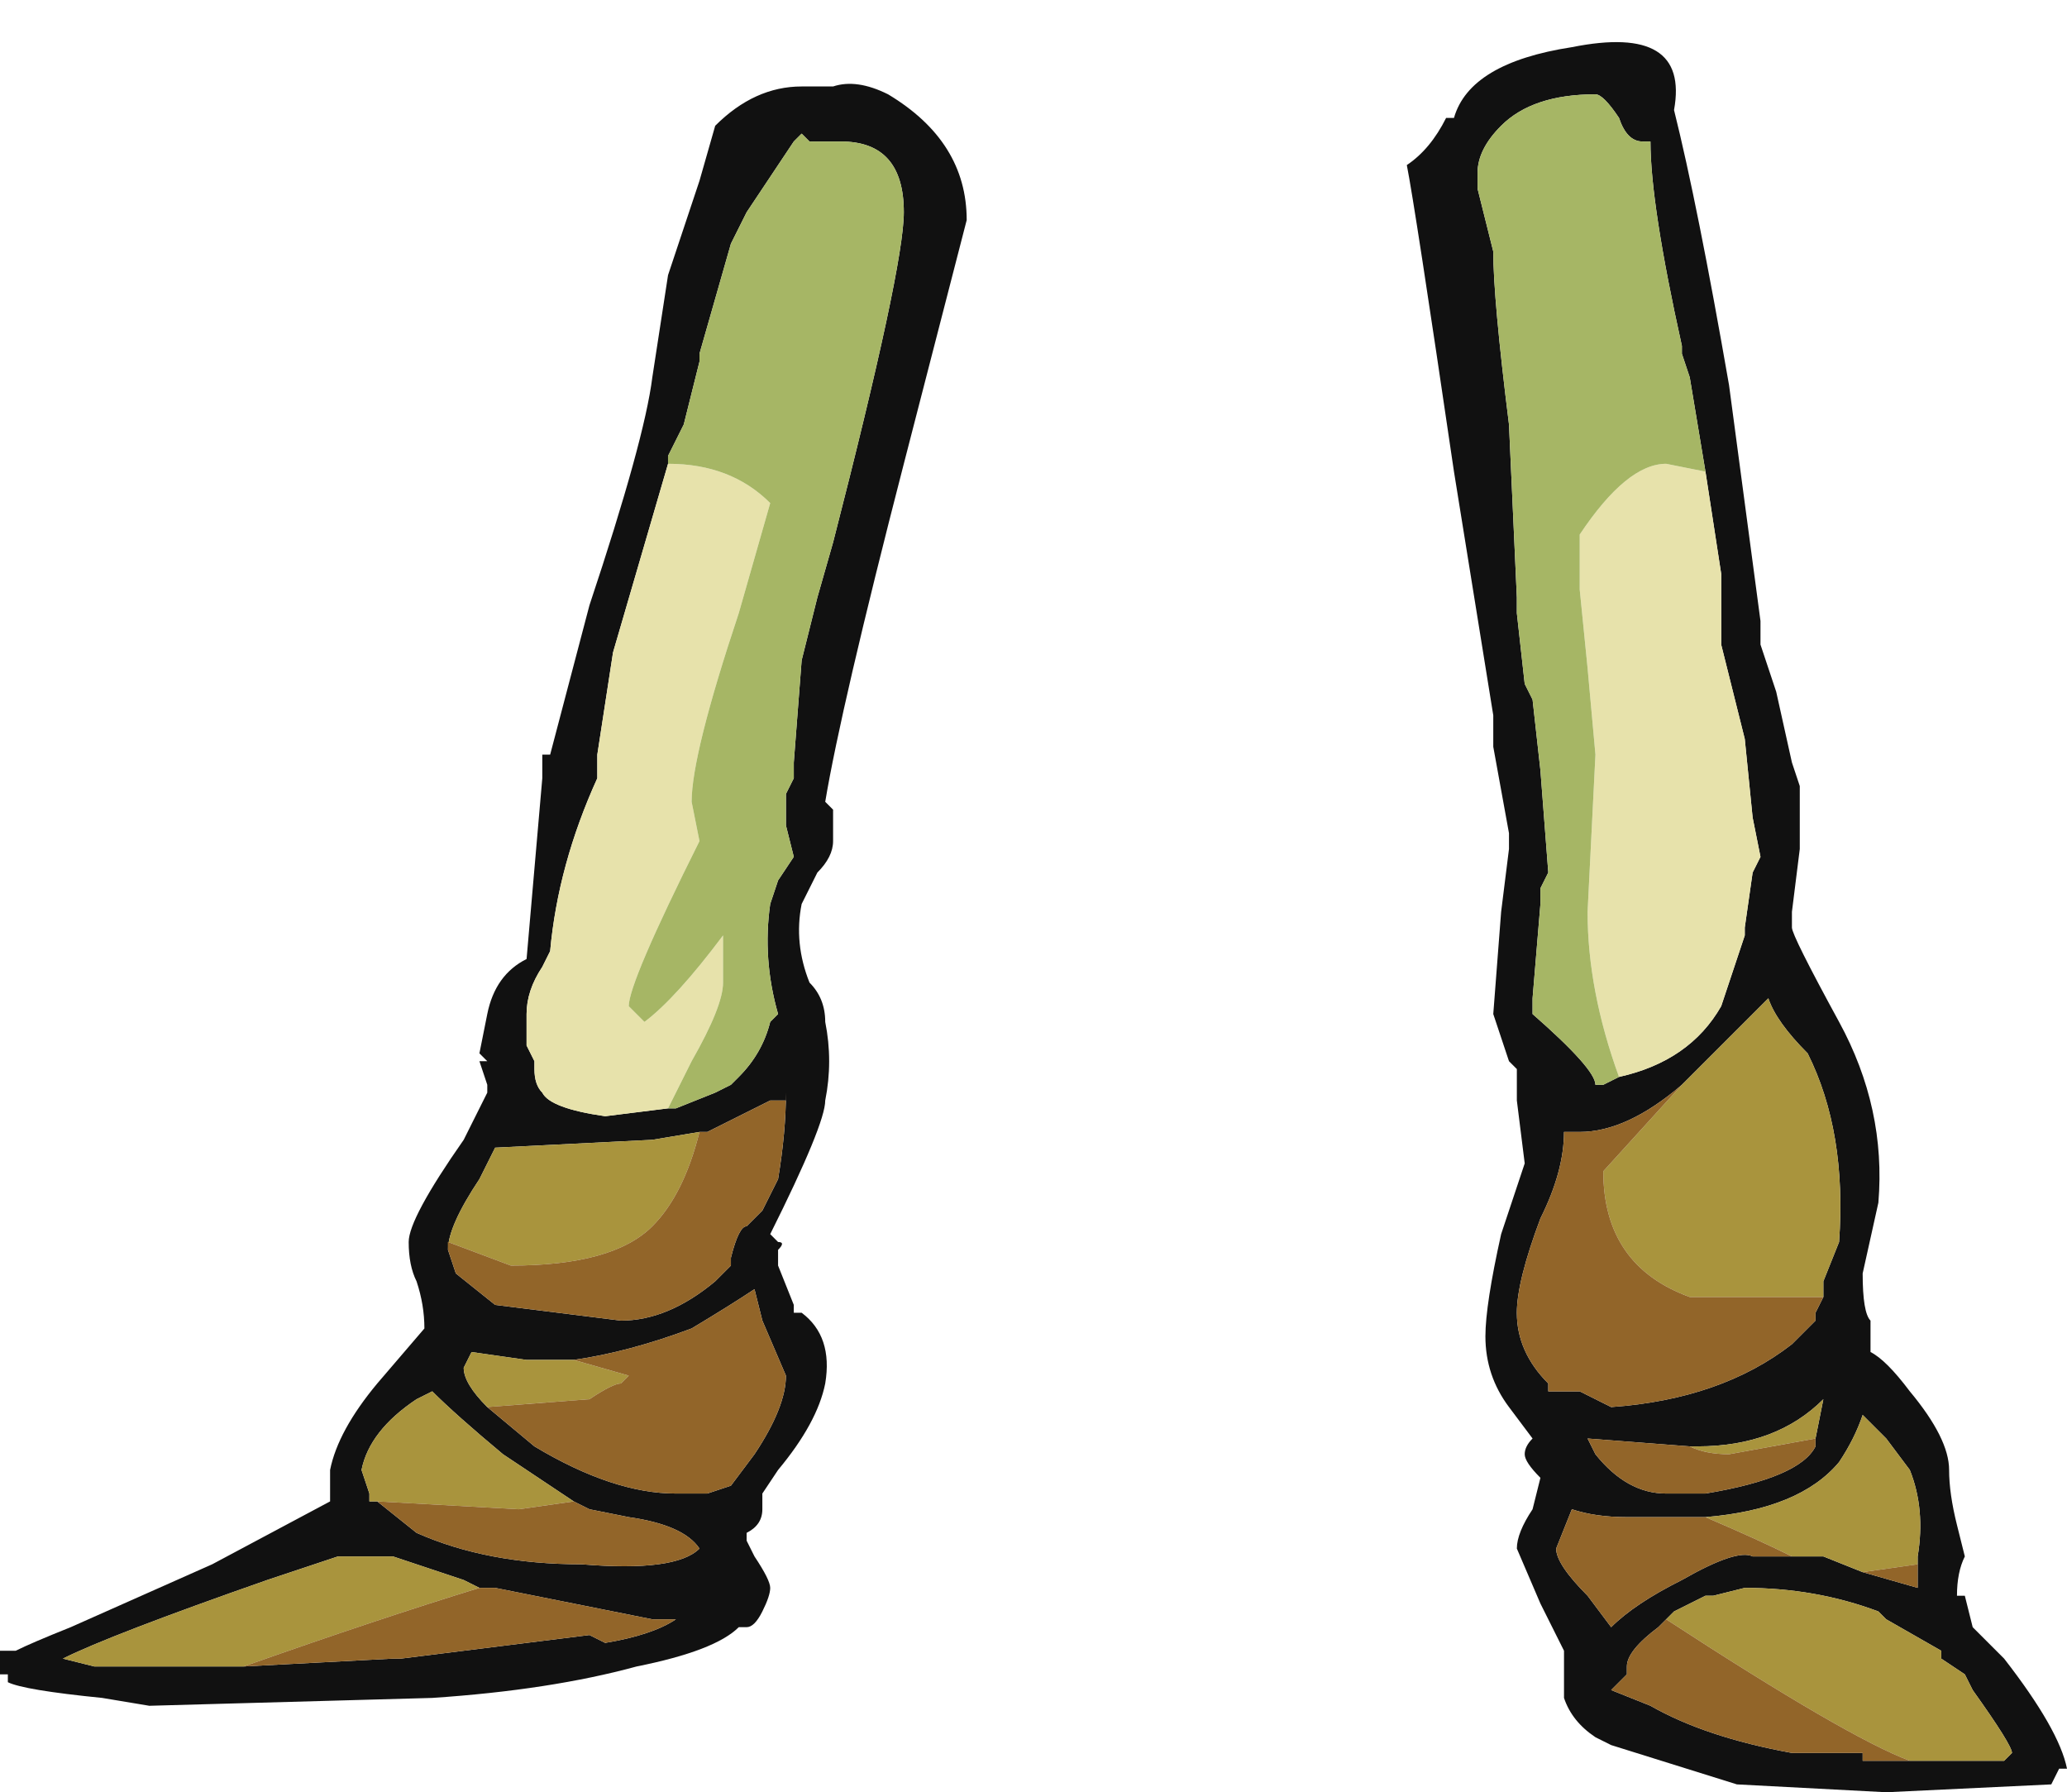 <?xml version="1.0" encoding="UTF-8" standalone="no"?>
<svg xmlns:ffdec="https://www.free-decompiler.com/flash" xmlns:xlink="http://www.w3.org/1999/xlink" ffdec:objectType="shape" height="11.4px" width="13.15px" xmlns="http://www.w3.org/2000/svg">
  <g transform="matrix(1.0, 0.0, 0.0, 1.0, 5.4, 4.9)">
    <path d="M3.85 -4.15 Q3.95 -4.5 4.6 -4.6 5.35 -4.75 5.25 -4.2 5.4 -3.6 5.6 -2.45 L5.8 -0.95 5.8 -0.8 5.9 -0.5 6.0 -0.05 6.05 0.1 6.05 0.5 6.0 0.9 6.0 1.0 Q6.0 1.05 6.3 1.6 6.6 2.15 6.55 2.75 L6.45 3.2 Q6.45 3.45 6.5 3.5 L6.5 3.7 Q6.6 3.75 6.75 3.95 7.0 4.25 7.0 4.45 7.0 4.6 7.05 4.8 L7.1 5.0 Q7.05 5.1 7.05 5.25 L7.1 5.25 7.15 5.45 7.35 5.65 Q7.7 6.1 7.75 6.35 L7.7 6.35 7.65 6.45 6.6 6.5 5.65 6.45 4.85 6.2 4.75 6.15 Q4.6 6.05 4.55 5.9 4.55 5.85 4.55 5.8 L4.55 5.6 4.4 5.3 4.25 4.95 Q4.25 4.85 4.35 4.7 L4.4 4.5 Q4.3 4.4 4.3 4.35 4.3 4.3 4.35 4.25 L4.2 4.05 Q4.05 3.85 4.05 3.6 4.05 3.4 4.15 2.95 L4.3 2.5 4.25 2.1 4.25 1.9 4.2 1.85 4.1 1.55 4.15 0.9 4.2 0.5 4.2 0.4 4.1 -0.15 4.1 -0.35 3.85 -1.9 Q3.6 -3.6 3.55 -3.85 3.7 -3.95 3.8 -4.15 L3.85 -4.15 M5.45 -1.9 L5.35 -2.5 5.3 -2.65 5.3 -2.7 Q5.1 -3.6 5.1 -4.0 L5.05 -4.0 Q4.95 -4.0 4.9 -4.15 4.8 -4.3 4.75 -4.3 4.35 -4.3 4.15 -4.1 4.0 -3.95 4.0 -3.8 L4.0 -3.7 4.1 -3.3 Q4.1 -3.0 4.2 -2.2 L4.25 -1.1 4.25 -1.0 4.3 -0.55 4.35 -0.45 4.4 0.0 4.45 0.65 4.4 0.75 4.4 0.85 4.35 1.45 4.35 1.55 Q4.75 1.9 4.75 2.0 L4.8 2.0 4.9 1.95 Q5.35 1.85 5.55 1.5 L5.7 1.05 5.7 1.0 5.75 0.65 5.8 0.55 5.75 0.3 5.7 -0.2 5.55 -0.8 Q5.55 -1.05 5.55 -1.25 L5.45 -1.9 M0.75 -3.5 L0.35 -1.95 Q-0.05 -0.4 -0.15 0.2 L-0.1 0.25 -0.1 0.45 Q-0.1 0.55 -0.2 0.65 L-0.3 0.85 Q-0.35 1.1 -0.25 1.35 -0.15 1.45 -0.15 1.6 -0.1 1.85 -0.15 2.1 -0.15 2.25 -0.5 2.95 L-0.45 3.0 Q-0.4 3.0 -0.45 3.05 L-0.45 3.15 -0.35 3.4 -0.35 3.45 -0.3 3.45 Q-0.1 3.6 -0.15 3.9 -0.2 4.15 -0.45 4.45 L-0.55 4.6 -0.55 4.7 Q-0.55 4.8 -0.65 4.85 L-0.65 4.9 -0.6 5.0 Q-0.5 5.15 -0.5 5.2 -0.5 5.25 -0.55 5.35 -0.6 5.45 -0.65 5.45 L-0.7 5.45 Q-0.85 5.6 -1.35 5.7 -1.9 5.85 -2.65 5.9 L-4.45 5.95 -4.75 5.9 Q-5.25 5.85 -5.35 5.8 L-5.35 5.75 -5.4 5.75 -5.4 5.6 -5.3 5.6 Q-5.2 5.55 -4.95 5.45 L-4.05 5.05 -3.3 4.65 -3.3 4.45 Q-3.25 4.2 -3.0 3.9 L-2.7 3.55 Q-2.7 3.4 -2.75 3.25 -2.8 3.15 -2.8 3.0 -2.8 2.85 -2.45 2.35 L-2.3 2.05 -2.3 2.0 -2.35 1.85 -2.3 1.85 -2.35 1.8 -2.3 1.55 Q-2.25 1.3 -2.05 1.2 L-1.95 0.05 -1.95 -0.1 -1.9 -0.1 -1.65 -1.05 Q-1.3 -2.1 -1.25 -2.5 L-1.15 -3.15 -0.95 -3.75 -0.85 -4.1 Q-0.6 -4.35 -0.3 -4.35 L-0.1 -4.35 Q0.05 -4.4 0.25 -4.3 0.75 -4.0 0.75 -3.5 M6.2 3.35 L6.2 3.25 6.3 3.0 Q6.35 2.3 6.1 1.8 5.9 1.6 5.85 1.45 L5.3 2.0 Q4.95 2.3 4.65 2.3 L4.55 2.3 Q4.55 2.55 4.4 2.85 4.25 3.25 4.25 3.45 4.25 3.7 4.45 3.9 L4.45 3.95 4.65 3.95 4.85 4.05 Q5.55 4.0 6.0 3.65 L6.15 3.5 6.15 3.45 6.2 3.35 M6.8 5.05 L6.8 5.0 Q6.85 4.7 6.75 4.45 L6.6 4.25 6.45 4.1 Q6.4 4.25 6.3 4.4 6.05 4.7 5.45 4.75 L5.4 4.75 4.95 4.75 Q4.75 4.75 4.6 4.7 L4.5 4.95 Q4.5 5.05 4.7 5.25 L4.85 5.45 Q5.0 5.3 5.3 5.15 5.65 4.95 5.75 5.0 L6.0 5.0 6.2 5.0 6.45 5.1 6.8 5.2 6.8 5.05 M6.15 4.25 L6.2 4.0 Q5.9 4.3 5.4 4.3 L5.35 4.3 4.7 4.25 4.75 4.35 Q4.95 4.6 5.2 4.6 L5.45 4.6 Q6.05 4.5 6.15 4.3 L6.15 4.25 M6.75 6.3 L7.35 6.3 7.4 6.25 Q7.4 6.2 7.15 5.85 L7.1 5.75 6.95 5.65 6.95 5.6 6.6 5.4 6.55 5.35 Q6.15 5.2 5.7 5.2 L5.5 5.25 5.45 5.25 5.25 5.35 5.2 5.4 5.15 5.45 Q4.95 5.6 4.95 5.7 L4.95 5.75 4.85 5.85 5.1 5.95 Q5.45 6.15 6.0 6.25 L6.45 6.25 6.45 6.3 6.75 6.3 M-1.15 2.15 L-1.1 2.15 -0.85 2.05 -0.75 2.0 -0.7 1.95 Q-0.55 1.8 -0.5 1.6 L-0.45 1.55 Q-0.55 1.2 -0.5 0.85 L-0.45 0.7 -0.35 0.55 -0.4 0.35 -0.4 0.15 -0.35 0.05 -0.35 -0.05 -0.3 -0.7 -0.2 -1.1 -0.1 -1.45 Q0.35 -3.2 0.35 -3.55 0.35 -4.0 -0.05 -4.0 L-0.25 -4.0 -0.3 -4.05 -0.35 -4.0 -0.65 -3.55 -0.75 -3.35 -0.95 -2.65 -0.95 -2.6 -1.05 -2.2 -1.15 -2.0 -1.15 -1.95 -1.5 -0.75 -1.6 -0.1 -1.6 0.05 Q-1.85 0.6 -1.9 1.15 L-1.95 1.25 Q-2.05 1.4 -2.05 1.55 L-2.05 1.75 -2.0 1.85 -2.0 1.9 Q-2.0 2.0 -1.95 2.05 -1.9 2.15 -1.55 2.2 L-1.15 2.15 M-0.95 2.3 L-1.25 2.35 -2.25 2.4 -2.35 2.6 Q-2.55 2.9 -2.55 3.05 L-2.5 3.2 -2.25 3.4 -1.45 3.5 Q-1.15 3.5 -0.85 3.25 L-0.75 3.15 -0.75 3.1 Q-0.7 2.9 -0.65 2.9 L-0.55 2.8 -0.45 2.6 Q-0.4 2.3 -0.4 2.05 L-0.4 2.1 -0.5 2.1 -0.9 2.3 -0.95 2.3 M-2.3 4.05 L-2.0 4.3 Q-1.5 4.6 -1.1 4.6 L-0.9 4.6 -0.75 4.55 -0.6 4.35 Q-0.4 4.05 -0.4 3.85 L-0.55 3.5 -0.6 3.3 Q-0.75 3.4 -1.0 3.55 -1.4 3.7 -1.75 3.75 L-2.05 3.75 -2.4 3.7 -2.45 3.8 Q-2.45 3.9 -2.3 4.05 M-2.35 5.2 L-2.45 5.15 -2.9 5.0 -3.25 5.0 -3.7 5.15 Q-4.7 5.5 -5.0 5.65 L-4.8 5.7 -3.85 5.7 -2.9 5.65 -2.85 5.65 -1.65 5.5 -1.55 5.55 Q-1.25 5.5 -1.1 5.4 L-1.25 5.4 -2.25 5.2 -2.35 5.2 M-1.75 4.65 L-2.2 4.35 Q-2.5 4.1 -2.65 3.95 L-2.75 4.0 Q-3.05 4.2 -3.1 4.45 L-3.05 4.6 -3.05 4.65 -3.0 4.65 -2.75 4.85 Q-2.3 5.05 -1.7 5.05 -1.1 5.1 -0.95 4.95 -1.05 4.8 -1.4 4.75 L-1.65 4.7 -1.75 4.65" fill="#111111" fill-rule="evenodd" stroke="none"/>
    <path d="M4.9 1.95 Q4.7 1.4 4.7 0.9 L4.75 -0.1 4.7 -0.65 4.65 -1.15 4.65 -1.5 Q4.95 -1.95 5.2 -1.95 L5.45 -1.9 5.55 -1.25 Q5.55 -1.05 5.55 -0.8 L5.7 -0.2 5.75 0.3 5.8 0.55 5.75 0.65 5.7 1.0 5.7 1.05 5.55 1.5 Q5.35 1.85 4.9 1.95 M-1.15 -1.95 Q-0.75 -1.95 -0.5 -1.7 L-0.7 -1.0 Q-1.0 -0.1 -1.0 0.2 L-0.95 0.45 Q-1.4 1.35 -1.4 1.5 L-1.3 1.6 Q-1.1 1.45 -0.8 1.05 L-0.8 1.35 Q-0.8 1.5 -1.0 1.85 -1.1 2.05 -1.15 2.15 L-1.55 2.2 Q-1.9 2.15 -1.95 2.05 -2.0 2.0 -2.0 1.9 L-2.0 1.85 -2.05 1.75 -2.05 1.55 Q-2.05 1.4 -1.95 1.25 L-1.9 1.15 Q-1.85 0.6 -1.6 0.05 L-1.6 -0.1 -1.5 -0.75 -1.15 -1.95" fill="#e7e2ab" fill-rule="evenodd" stroke="none"/>
    <path d="M4.9 1.95 L4.8 2.0 4.75 2.0 Q4.75 1.9 4.35 1.55 L4.35 1.45 4.4 0.85 4.4 0.75 4.45 0.65 4.4 0.0 4.35 -0.45 4.3 -0.55 4.25 -1.0 4.25 -1.1 4.2 -2.2 Q4.1 -3.0 4.1 -3.3 L4.0 -3.7 4.0 -3.8 Q4.0 -3.95 4.15 -4.1 4.35 -4.3 4.75 -4.3 4.8 -4.3 4.9 -4.15 4.95 -4.0 5.05 -4.0 L5.1 -4.0 Q5.1 -3.6 5.3 -2.7 L5.3 -2.65 5.35 -2.5 5.45 -1.9 5.2 -1.95 Q4.95 -1.95 4.65 -1.5 L4.65 -1.15 4.7 -0.65 4.75 -0.1 4.7 0.9 Q4.7 1.4 4.9 1.95 M-1.15 -1.95 L-1.15 -2.0 -1.05 -2.2 -0.95 -2.6 -0.95 -2.65 -0.75 -3.35 -0.65 -3.55 -0.35 -4.0 -0.3 -4.05 -0.25 -4.0 -0.05 -4.0 Q0.35 -4.0 0.35 -3.55 0.35 -3.2 -0.1 -1.45 L-0.2 -1.1 -0.3 -0.7 -0.35 -0.05 -0.35 0.05 -0.4 0.15 -0.4 0.35 -0.35 0.55 -0.45 0.7 -0.5 0.85 Q-0.55 1.2 -0.45 1.55 L-0.5 1.6 Q-0.55 1.8 -0.7 1.95 L-0.75 2.0 -0.85 2.05 -1.1 2.15 -1.15 2.15 Q-1.1 2.05 -1.0 1.85 -0.8 1.5 -0.8 1.35 L-0.8 1.05 Q-1.1 1.45 -1.3 1.6 L-1.4 1.5 Q-1.4 1.35 -0.95 0.45 L-1.0 0.2 Q-1.0 -0.1 -0.7 -1.0 L-0.5 -1.7 Q-0.75 -1.95 -1.15 -1.95" fill="#a6b665" fill-rule="evenodd" stroke="none"/>
    <path d="M5.3 2.0 L5.85 1.45 Q5.9 1.6 6.1 1.8 6.35 2.3 6.3 3.0 L6.2 3.25 6.2 3.35 5.35 3.35 Q4.8 3.15 4.8 2.55 L5.3 2.0 M5.4 4.75 L5.45 4.75 Q6.05 4.7 6.3 4.4 6.4 4.25 6.45 4.1 L6.6 4.25 6.75 4.45 Q6.85 4.7 6.8 5.0 L6.8 5.05 6.45 5.1 6.2 5.0 6.0 5.0 Q5.8 4.9 5.45 4.75 L5.4 4.75 M5.35 4.3 L5.4 4.3 Q5.9 4.3 6.2 4.0 L6.15 4.25 5.6 4.35 Q5.45 4.35 5.35 4.3 M5.2 5.4 L5.25 5.35 5.45 5.25 5.5 5.25 5.7 5.2 Q6.15 5.2 6.55 5.35 L6.6 5.4 6.95 5.6 6.95 5.65 7.1 5.75 7.15 5.85 Q7.4 6.2 7.4 6.25 L7.35 6.3 6.75 6.3 Q6.35 6.15 5.2 5.4 M-2.55 3.05 Q-2.55 2.9 -2.35 2.6 L-2.25 2.4 -1.25 2.35 -0.95 2.3 Q-1.05 2.7 -1.25 2.9 -1.5 3.15 -2.15 3.15 L-2.55 3.0 -2.55 3.05 M-1.75 3.75 L-1.4 3.85 -1.45 3.9 Q-1.5 3.9 -1.65 4.0 L-2.3 4.05 Q-2.45 3.9 -2.45 3.8 L-2.4 3.7 -2.05 3.75 -1.75 3.75 M-3.85 5.7 L-4.8 5.7 -5.0 5.65 Q-4.7 5.5 -3.7 5.15 L-3.25 5.0 -2.9 5.0 -2.45 5.15 -2.35 5.2 Q-3.0 5.4 -3.85 5.7 M-3.0 4.65 L-3.05 4.65 -3.05 4.6 -3.1 4.45 Q-3.05 4.2 -2.75 4.0 L-2.65 3.95 Q-2.5 4.1 -2.2 4.35 L-1.75 4.65 -2.1 4.7 -3.0 4.65" fill="#a9943d" fill-rule="evenodd" stroke="none"/>
    <path d="M6.2 3.35 L6.15 3.45 6.15 3.5 6.0 3.65 Q5.55 4.0 4.85 4.05 L4.65 3.95 4.45 3.95 4.45 3.9 Q4.25 3.7 4.25 3.45 4.25 3.25 4.4 2.85 4.55 2.55 4.55 2.3 L4.65 2.3 Q4.95 2.3 5.3 2.0 L4.8 2.55 Q4.8 3.15 5.35 3.35 L6.2 3.35 M5.4 4.75 L5.45 4.75 Q5.8 4.9 6.0 5.0 L5.75 5.0 Q5.65 4.95 5.3 5.15 5.0 5.3 4.85 5.45 L4.7 5.25 Q4.5 5.05 4.5 4.95 L4.6 4.7 Q4.75 4.75 4.95 4.75 L5.4 4.75 M6.45 5.1 L6.8 5.05 6.8 5.2 6.45 5.1 M5.35 4.3 Q5.45 4.35 5.6 4.35 L6.15 4.25 6.15 4.3 Q6.05 4.5 5.45 4.6 L5.2 4.6 Q4.95 4.6 4.75 4.35 L4.7 4.25 5.35 4.3 M6.75 6.3 L6.45 6.3 6.45 6.25 6.0 6.25 Q5.45 6.15 5.1 5.95 L4.85 5.85 4.95 5.75 4.95 5.7 Q4.95 5.6 5.15 5.45 L5.2 5.4 Q6.35 6.15 6.75 6.3 M-2.55 3.05 L-2.55 3.0 -2.15 3.15 Q-1.5 3.15 -1.25 2.9 -1.05 2.7 -0.95 2.3 L-0.9 2.3 -0.5 2.1 -0.4 2.1 -0.4 2.05 Q-0.4 2.3 -0.45 2.6 L-0.55 2.8 -0.65 2.9 Q-0.7 2.9 -0.75 3.1 L-0.75 3.15 -0.85 3.25 Q-1.15 3.5 -1.45 3.5 L-2.25 3.4 -2.5 3.2 -2.55 3.05 M-1.75 3.75 Q-1.4 3.7 -1.0 3.55 -0.75 3.4 -0.6 3.3 L-0.55 3.5 -0.4 3.85 Q-0.4 4.05 -0.6 4.35 L-0.75 4.55 -0.9 4.6 -1.1 4.6 Q-1.5 4.6 -2.0 4.3 L-2.3 4.05 -1.65 4.0 Q-1.5 3.9 -1.45 3.9 L-1.4 3.85 -1.75 3.75 M-3.85 5.7 Q-3.0 5.4 -2.35 5.2 L-2.25 5.2 -1.25 5.4 -1.1 5.4 Q-1.25 5.5 -1.55 5.55 L-1.65 5.5 -2.85 5.65 -2.9 5.65 -3.85 5.7 M-1.75 4.65 L-1.65 4.7 -1.4 4.75 Q-1.05 4.8 -0.95 4.95 -1.1 5.1 -1.7 5.05 -2.3 5.05 -2.75 4.85 L-3.0 4.65 -2.1 4.7 -1.75 4.65" fill="#926529" fill-rule="evenodd" stroke="none"/>
  </g>
</svg>
